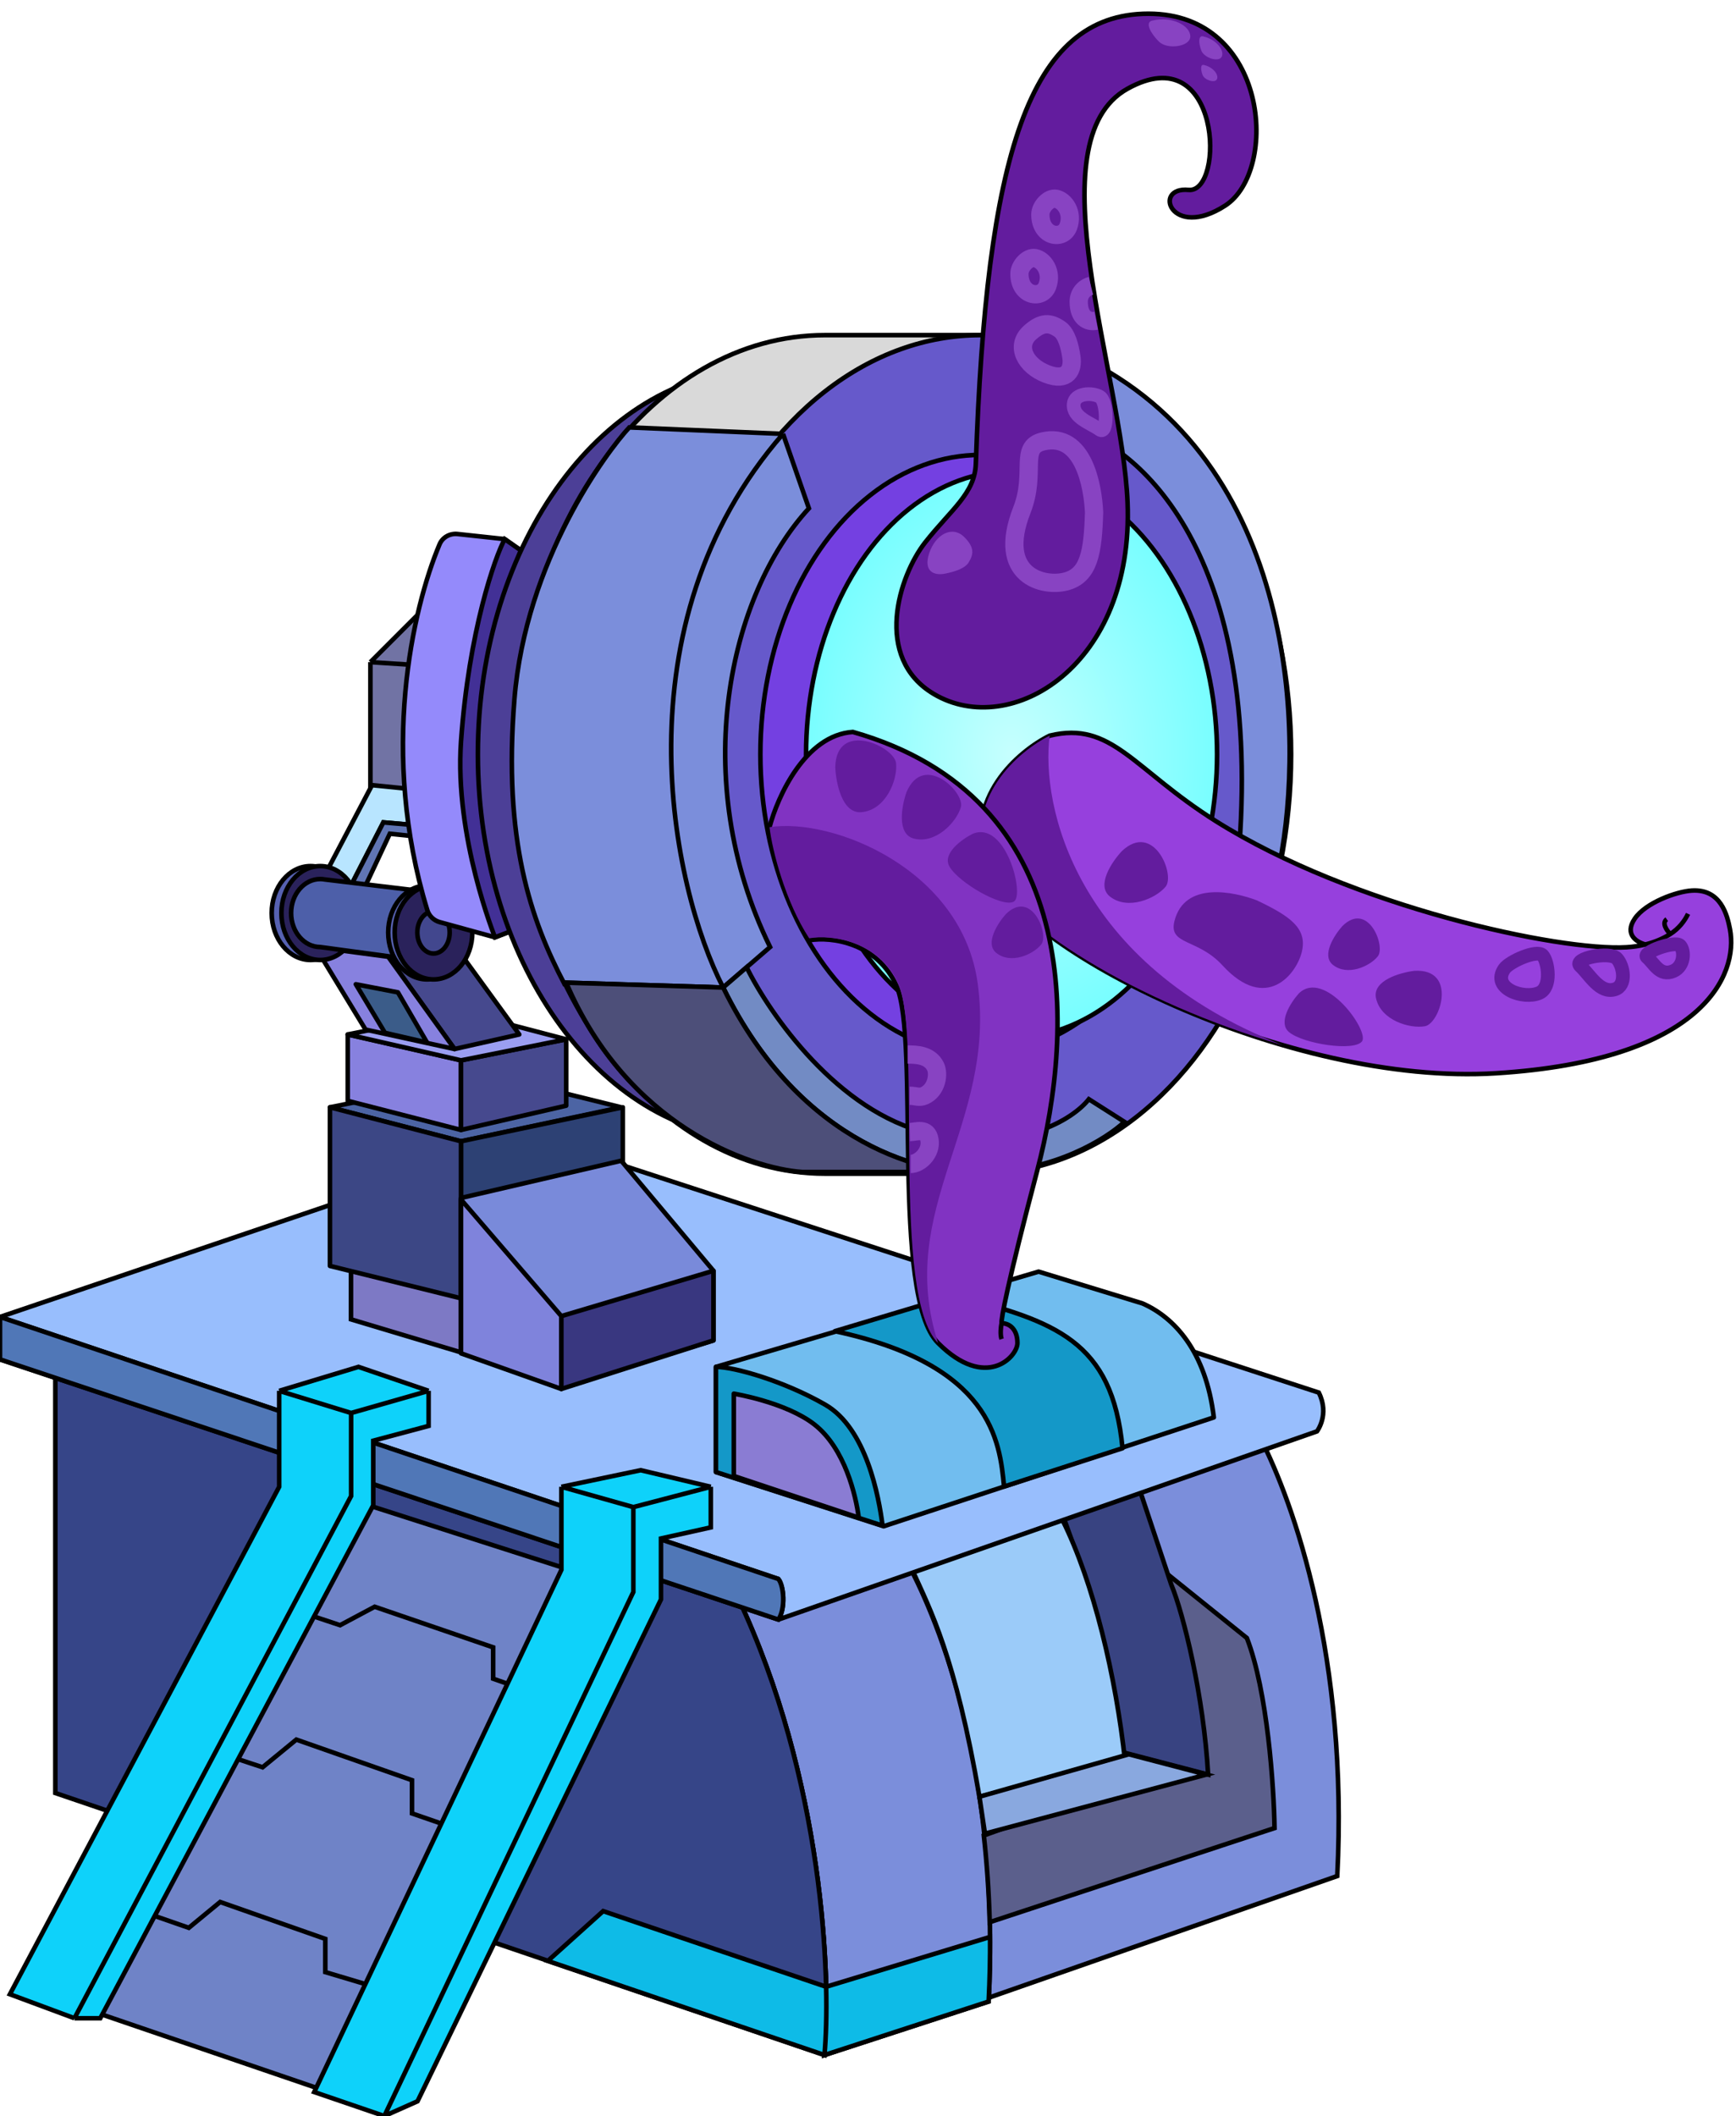 <svg width="380" height="463" viewBox="0 0 380 463" fill="none" xmlns="http://www.w3.org/2000/svg">
<g clip-path="url(#clip0_31866_3251)">
<path d="M292.715 410.491C295.138 362.849 283.295 329.069 275.758 314.4L161.498 349.526C180.232 389.254 181.955 432.832 180.474 449.655L292.715 410.491Z" fill="#7B8EDB" stroke="black"/>
<path d="M216.407 437.946C218.83 390.304 206.987 358.139 199.45 343.47L161.498 349.526C180.232 389.254 181.955 432.832 180.474 449.655L216.407 437.946Z" stroke="black"/>
<path d="M278.988 399.994L216.642 420.585C216.464 413.913 216.012 407.582 215.354 401.609L263.646 384.248C262.677 367.129 257.051 349.93 254.359 343.47L272.932 358.408C277.454 370.036 278.853 390.977 278.988 399.994Z" fill="#5B5F8C" stroke="black"/>
<path d="M264.453 388.285C263.484 371.166 259.07 353.159 256.378 346.7L249.515 326.109L232.557 331.357C238.048 346.215 243.862 364.868 245.881 383.44L264.453 388.285Z" fill="#384381" stroke="black"/>
<path d="M214.389 393.13C209.14 362.446 203.488 351.948 199.854 343.873L232.557 332.568C239.421 346.296 244.267 366.887 246.285 385.459L214.389 393.13Z" fill="#9BCBF9" stroke="black"/>
<path d="M12.112 392.323V298.654L161.498 349.526C180.232 389.254 181.955 432.832 180.474 449.655L12.112 392.323Z" fill="#364588" stroke="black"/>
<path d="M264.049 388.285L215.6 401.205L214.389 393.13L247.092 383.844L264.049 388.285Z" fill="#89A8DF" stroke="black"/>
<path d="M216.407 437.946L180.474 449.655L119.912 429.064L132.025 418.162L180.833 434.716L216.723 423.815C216.753 428.377 216.654 433.09 216.407 437.946Z" fill="#0EBBE7"/>
<path d="M180.474 449.655L216.407 437.946C216.654 433.09 216.753 428.377 216.723 423.815L180.833 434.716M180.474 449.655C180.805 445.896 180.976 440.803 180.833 434.716M180.474 449.655L119.912 429.064L132.025 418.162L180.833 434.716" stroke="black"/>
<path d="M0 288.157L116.682 248.589L288.678 304.71C291.1 309.555 288.274 313.189 288.274 313.189L170.38 354.371L0 297.443V288.157Z" fill="#98BEFD"/>
<path d="M0 288.157L116.682 248.589L288.678 304.71C291.1 309.555 288.274 313.189 288.274 313.189L170.38 354.371M0 288.157V297.443L170.38 354.371M0 288.157L170.38 345.488C171.592 346.969 171.995 351.948 170.38 354.371" stroke="black"/>
<path d="M0 297.443L170.38 354.371C171.995 351.948 171.592 346.969 170.38 345.488L0 288.156V297.443Z" fill="#5077B7" stroke="black"/>
<path d="M69.592 456.944L21.142 440.39L32.043 418.588L50.174 384.27L67.169 353.181L79.396 328.957L129.75 345.106L116.022 370.139L100.68 400.419L82.016 434.738L69.592 456.944Z" fill="#6F83C7"/>
<path d="M32.043 418.588L21.142 440.39L69.592 456.944L82.016 434.738M32.043 418.588L41.33 421.818L48.193 416.166L71.207 424.24V431.508L82.016 434.738M32.043 418.588L50.174 384.27M82.016 434.738L100.68 400.419M100.68 400.419L90.183 396.786V389.518L64.861 380.636L57.479 386.692L50.174 384.27M100.68 400.419L116.022 370.139M50.174 384.27L67.169 353.181M67.169 353.181L79.396 328.957L129.75 345.106L116.022 370.139M67.169 353.181L74.437 355.604L82.016 351.566L107.947 360.449V367.312L116.022 370.139" stroke="black"/>
<path d="M140.247 321.689L155.589 325.323V334.205L144.688 336.628V349.951L91.394 459.77L84.127 463L68.784 457.751L122.886 343.491V325.323L140.247 321.689Z" fill="#0ED2FA"/>
<path d="M155.589 325.323L140.247 321.689L122.886 325.323M155.589 325.323V334.205L144.688 336.628V349.951L91.394 459.77L84.127 463M155.589 325.323L138.632 329.764M84.127 463L68.784 457.751L122.886 343.491V325.323M84.127 463L138.632 348.336V329.764M122.886 325.323L138.632 329.764" stroke="black"/>
<path d="M78.474 299.079L93.817 304.328V311.999L81.704 315.229V329.36L21.95 441.601H16.297L2.166 436.353L61.113 325.323V304.328L78.474 299.079Z" fill="#0ED2FA"/>
<path d="M93.817 304.328L78.474 299.079L61.113 304.328M93.817 304.328V311.999L81.704 315.229V329.36L21.95 441.601H16.297M93.817 304.328L76.859 309.173M16.297 441.601L2.166 436.353L61.113 325.323V304.328M16.297 441.601L76.859 327.342V309.173M61.113 304.328L76.859 309.173" stroke="black"/>
<path d="M81.078 144.878V172.151L92.058 173.214V145.586L109.06 130.356H95.6L81.078 144.878Z" fill="#7173A4"/>
<path d="M81.078 144.878V172.151L92.058 173.214V145.586M81.078 144.878L95.6 130.356H109.06L92.058 145.586M81.078 144.878L92.058 145.586" stroke="black"/>
<path d="M81.432 171.797L70.452 192.695L76.828 193.757L83.912 179.943L92.058 180.652V172.859L81.432 171.797Z" fill="#B8E5FF" stroke="black"/>
<path d="M85.329 182.423L80.016 193.757H76.828L83.912 179.943L92.058 180.652V183.131L85.329 182.423Z" fill="#6075B4" stroke="black"/>
<path d="M76.828 288.682L101.622 296.121V283.369L76.828 276.64V288.682Z" fill="#7D79C5" stroke="black"/>
<path d="M107.289 235.198L135.979 242.282L100.913 249.721L72.223 242.282L107.289 235.198Z" fill="#4C64A4" stroke="black" stroke-linejoin="round"/>
<path d="M136.333 276.994L100.913 284.078V249.721L136.333 242.282V276.994Z" fill="#2D4174" stroke="black" stroke-linejoin="round"/>
<path d="M72.223 276.994L100.913 284.078V249.721L72.223 242.282V276.994Z" fill="#3C4785" stroke="black" stroke-linejoin="round"/>
<path d="M123.582 303.205L156.168 293.287V278.056L135.979 253.971L100.913 262.118V295.412L123.582 303.205Z" fill="#798ADA" stroke="black" stroke-linejoin="round"/>
<path d="M100.913 296.121L122.874 303.913V287.974L100.913 262.472V296.121Z" fill="#7F83DC" stroke="black" stroke-linejoin="round"/>
<path d="M122.874 303.913L156.168 293.287V278.056L122.874 287.974V303.913Z" fill="#393780" stroke="black" stroke-linejoin="round"/>
<path d="M76.119 240.866L100.913 247.241V232.011L76.119 226.343V240.866Z" fill="#8781DF" stroke="black" stroke-linejoin="round"/>
<path d="M123.936 241.928L100.913 247.241V232.011L123.936 227.406V241.928Z" fill="#46498E" stroke="black" stroke-linejoin="round"/>
<path d="M100.913 221.385L76.119 226.343L100.913 232.011L123.936 227.406L100.913 221.385Z" fill="#9B9EF1" stroke="black" stroke-linejoin="round"/>
<path d="M99.496 206.863L84.974 209.342L99.496 229.531L113.664 226.343L99.496 206.863Z" fill="#46498E" stroke="black" stroke-linejoin="round"/>
<path d="M69.035 207.217L84.974 209.342L99.496 229.531L80.016 225.281L69.035 207.217Z" fill="#8781DF" stroke="black" stroke-linejoin="round"/>
<path d="M77.89 215.363L87.1 217.134L93.475 228.114L84.266 225.989L77.89 215.363Z" fill="#3B5C89" stroke="black" stroke-linejoin="round"/>
<ellipse cx="8.501" cy="10.272" rx="8.501" ry="10.272" transform="matrix(-1 0 0 1 76.474 189.507)" fill="#5661B1" stroke="black"/>
<ellipse cx="8.501" cy="10.272" rx="8.501" ry="10.272" transform="matrix(-1 0 0 1 78.599 189.507)" fill="#2A225B" stroke="black"/>
<path d="M70.098 207.217C66.577 207.217 63.722 203.887 63.722 199.779C63.722 195.671 66.577 192.34 70.098 192.34C70.46 192.34 70.815 192.376 71.16 192.443L90.996 194.82V210.05L70.098 207.217Z" fill="#4D5FA9" stroke="black"/>
<ellipse cx="8.501" cy="10.272" rx="8.501" ry="10.272" transform="matrix(-1 0 0 1 101.976 193.757)" fill="#5661B1" stroke="black"/>
<ellipse cx="8.501" cy="10.272" rx="8.501" ry="10.272" transform="matrix(-1 0 0 1 103.393 193.757)" fill="#2A225B" stroke="black"/>
<ellipse cx="3.542" cy="4.605" rx="3.542" ry="4.605" transform="matrix(-1 0 0 1 98.434 199.424)" fill="#42478E" stroke="black"/>
<path d="M110.477 117.959L114.019 120.438C101.267 151.608 105.872 187.736 112.956 203.321L108.351 205.092L96.259 201.766C94.963 201.41 93.926 200.421 93.533 199.136C83.035 164.81 90.3 133.143 96.215 119.104C96.87 117.549 98.491 116.663 100.169 116.844L110.477 117.959Z" fill="#948AFB" stroke="black"/>
<path d="M110.477 117.959L114.019 120.438C101.267 151.608 105.872 187.736 112.956 203.321L108.351 205.092C108.351 205.092 99.438 183.131 100.913 162.234C102.613 138.148 108.351 121.855 110.477 117.959Z" fill="#423096" stroke="black"/>
<path d="M104.601 165.067C104.601 188.348 111.575 209.404 122.825 224.629C134.076 239.854 149.579 249.221 166.657 249.221H197.109V80.914H166.657C149.579 80.914 134.076 90.28 122.825 105.505C111.575 120.73 104.601 141.787 104.601 165.067Z" fill="#4C3F97" stroke="black"/>
<path d="M180.608 256.804C143.049 256.804 112.602 215.732 112.602 165.067C112.602 114.402 143.049 73.33 180.608 73.33H214.257V256.804H180.608Z" fill="#D9D9D9" stroke="black"/>
<ellipse cx="68.006" cy="91.737" rx="68.006" ry="91.737" transform="matrix(-1 0 0 1 282.617 73.33)" fill="#6659CB" stroke="black"/>
<path d="M177.066 111.229L171.399 94.936L137.75 93.519C132.791 98.832 115.048 122.617 112.602 153.024C110.122 183.84 116.144 201.195 123.582 215.363L158.293 216.072L168.565 207.217C150.501 170.38 159.71 130.001 177.066 111.229Z" fill="#7B8EDB"/>
<path d="M171.399 94.936L177.066 111.229C159.71 130.001 150.501 170.38 168.565 207.217L158.293 216.072M171.399 94.936L137.75 93.519C132.791 98.832 115.048 122.617 112.602 153.024C110.122 183.84 116.144 201.195 123.582 215.363L158.293 216.072M171.399 94.936C134.916 136.731 146.959 194.111 158.293 216.072" stroke="black"/>
<path d="M158.293 216.072L123.936 215.009C137.254 246.179 163.961 255.624 175.649 256.45H210.148C212.089 256.596 213.83 256.583 215.319 256.45C230.621 256.45 242.238 249.13 246.135 245.47L238.342 240.511C234.918 244.88 223.112 252.483 203.277 247.95C183.441 243.416 168.447 221.857 163.429 211.644L158.293 216.072Z" fill="#728BC4"/>
<path d="M158.293 216.072L123.936 215.009C137.254 246.179 163.961 255.624 175.649 256.45C182.497 256.45 200.018 256.45 215.319 256.45M158.293 216.072L163.429 211.644C168.447 221.857 183.441 243.416 203.277 247.95C223.112 252.483 234.918 244.88 238.342 240.511L246.135 245.47C242.238 249.13 230.621 256.45 215.319 256.45M158.293 216.072C175.295 250.925 203.395 257.513 215.319 256.45" stroke="black"/>
<path d="M158.293 216.072L123.936 215.009C137.254 246.179 163.961 255.624 175.649 256.45H210.148C212.089 256.596 213.83 256.583 215.319 256.45H210.148C196.549 255.427 173.172 246.572 158.293 216.072Z" fill="#4D4F79"/>
<path d="M158.293 216.072L123.936 215.009C137.254 246.179 163.961 255.624 175.649 256.45C182.497 256.45 200.018 256.45 215.319 256.45C203.395 257.513 175.295 250.925 158.293 216.072Z" stroke="black"/>
<ellipse cx="48.171" cy="65.527" rx="48.171" ry="65.527" transform="matrix(-1 0 0 1 262.782 99.54)" fill="#7440E1" stroke="black"/>
<g filter="url(#filter0_d_31866_3251)">
<ellipse cx="44.983" cy="61.985" rx="44.983" ry="61.985" transform="matrix(-1 0 0 1 256.406 103.082)" fill="url(#paint0_radial_31866_3251)"/>
<ellipse cx="44.983" cy="61.985" rx="44.983" ry="61.985" transform="matrix(-1 0 0 1 256.406 103.082)" stroke="black"/>
</g>
<path d="M233.029 93.165L236.217 77.934C284.388 100.603 285.451 161.643 280.138 188.798L271.283 185.256C276.1 118.95 247.788 96.234 233.029 93.165Z" fill="#7B8EDB" stroke="black"/>
<path d="M193.428 333.958L265.699 310.137C263.949 295.606 257.003 288.226 250.057 285.187L227.343 278.241L156.718 299.08V322.093L193.428 333.958Z" fill="#71BDEF" stroke="black" stroke-linejoin="round"/>
<path d="M156.718 322.093L193.185 333.81C192.378 327.485 189.639 312.496 180.595 307.328C171.552 302.16 160.756 299.08 156.718 299.08V322.093Z" fill="#1498C8" stroke="black" stroke-linejoin="round"/>
<path d="M219.78 325.266L245.716 316.879C243.455 293.3 230.955 289.094 208.814 283.451L182.766 291.265C217.063 298.645 218.838 315.307 219.78 325.266Z" fill="#1498C8" stroke="black" stroke-linejoin="round"/>
<path d="M160.625 322.957L187.976 332.074C187.361 327.27 184.937 316.879 178.247 311.669C171.997 306.802 160.625 304.944 160.625 304.944V322.957Z" fill="#8A7CD3" stroke="black" stroke-linejoin="round"/>
<path d="M204.441 151.871C191.004 143.931 196.806 125.914 202.532 118.661C208.258 111.408 213.381 107.969 213.602 101.484C215.892 34.301 225.053 3 251.392 3C277.731 3 280.021 37.355 268.188 44.989C256.354 52.624 252.156 40.79 260.172 41.554C268.188 42.317 267.424 7.962 246.811 19.414C226.199 30.866 245.666 82.016 246.811 109.881C248.286 145.763 221.236 161.795 204.441 151.871Z" fill="#631C9E" stroke="black"/>
<path d="M253.682 9.107C251.774 7.199 250.629 4.909 252.156 4.527C256.599 3.416 260.553 5.672 260.553 7.962C260.553 10.253 255.493 10.918 253.682 9.107Z" fill="#8843C2"/>
<path d="M262.958 11.066C262.339 9.4 262.289 7.734 263.319 7.956C266.315 8.603 268.073 11.066 267.432 12.399C266.79 13.731 263.545 12.646 262.958 11.066Z" fill="#8843C2"/>
<path d="M263.234 16.396C262.799 15.226 262.763 14.056 263.487 14.212C265.592 14.666 266.827 16.397 266.376 17.333C265.926 18.269 263.646 17.506 263.234 16.396Z" fill="#8843C2"/>
<path d="M228.29 96.585C237.126 94.496 239.228 106.336 239.486 112.101C239.236 121.009 238.311 125.885 233.367 127.218C228.422 128.551 218.023 126.051 223.68 111.619C226.911 103.375 222.971 97.842 228.29 96.585Z" stroke="#8843C2" stroke-width="4"/>
<path d="M225.467 72.759C228.077 70.436 229.818 70.517 231.994 72.033C233.444 73.043 234.17 75.662 234.532 78.202C234.895 80.742 233.807 83.645 229.093 81.831C224.379 80.016 222.203 75.662 225.467 72.759Z" stroke="#8843C2" stroke-width="4"/>
<path d="M235.033 88.389C235.265 85.99 239.048 85.81 240.751 86.819C242.454 87.828 242.485 95.259 240.751 94.007C238.727 92.545 234.742 91.388 235.033 88.389Z" stroke="#8843C2" stroke-width="3"/>
<path d="M211.108 117.547C213.226 119.686 213.228 121.18 212.005 123.105C211.189 124.389 208.953 125.119 206.769 125.535C204.585 125.952 202.027 125.141 203.403 121.029C204.78 116.918 208.46 114.874 211.108 117.547Z" fill="#8843C2"/>
<path d="M231.161 43.493C229.634 43.188 227.725 45.203 227.725 46.929C227.725 51.891 232.688 52.654 233.833 49.601C234.978 46.547 233.07 43.875 231.161 43.493Z" stroke="#8843C2" stroke-width="4"/>
<path d="M226.58 56.472C225.053 56.166 223.145 58.182 223.145 59.907C223.145 64.87 228.107 65.633 229.252 62.579C230.398 59.525 228.489 56.853 226.58 56.472Z" stroke="#8843C2" stroke-width="4"/>
<path d="M238.795 62.548C237.268 62.93 236.123 64.29 236.123 66.015C236.123 69.436 238.032 70.564 239.941 70.183" stroke="#8843C2" stroke-width="4"/>
<path d="M215.966 189.435C210.739 174.702 222.987 164.32 229.764 160.971C243.367 157.659 247.994 168.253 266.126 179.663C296.034 198.486 341.502 208.145 356.031 207.269C357.536 207.178 358.918 206.963 360.18 206.652C358.404 206.233 355.45 204.517 357.833 201.011C360.216 197.505 366.977 195.06 370.356 194.859C376.715 194.481 378.09 200.28 378.676 203.308C380.599 213.259 372.856 231.992 327.493 234.832C282.13 237.672 222.499 207.851 215.966 189.435Z" fill="#9640DD"/>
<path d="M360.18 206.652C358.918 206.963 357.536 207.178 356.031 207.269C341.502 208.145 296.034 198.486 266.126 179.663C247.994 168.253 243.367 157.659 229.764 160.971C222.987 164.32 210.739 174.702 215.966 189.435C222.499 207.851 282.13 237.672 327.493 234.832C372.856 231.992 380.599 213.259 378.676 203.308C378.09 200.28 376.715 194.481 370.356 194.859C366.977 195.06 360.216 197.505 357.833 201.011C355.45 204.517 358.404 206.233 360.18 206.652ZM360.18 206.652C362.328 206.123 364.13 205.316 365.612 204.372M365.612 204.372C364.866 203.633 363.67 201.951 364.845 201.133M365.612 204.372C367.486 203.177 368.736 201.548 369.505 199.951" stroke="black"/>
<path d="M215.966 189.435C210.739 174.702 222.987 164.32 229.764 160.971C227.803 176.134 235.256 210.905 280.753 228.676C248.799 219.382 220.362 201.827 215.966 189.435Z" fill="#631C9E"/>
<path d="M257.078 201.545C259.286 192.72 270.143 195.122 275.086 196.99C282.433 200.469 286.103 203.092 285.004 208.09C283.906 213.089 277.154 221.665 267.602 211.238C262.146 205.281 255.748 206.857 257.078 201.545Z" fill="#631C9E"/>
<path d="M242.983 196.19C239.858 193.759 243.417 188.52 245.588 186.205C252.534 179.693 257.31 191.414 255.139 194.019C252.968 196.624 246.891 199.229 242.983 196.19Z" fill="#631C9E"/>
<path d="M301.203 218.417C300.361 214.548 306.451 212.807 309.601 212.42C319.106 211.872 315.262 223.931 311.926 224.54C308.591 225.149 302.255 223.254 301.203 218.417Z" fill="#631C9E"/>
<path d="M291.736 211.091C289.201 209.027 292.088 204.581 293.849 202.615C299.484 197.087 303.358 207.037 301.597 209.248C299.836 211.459 294.906 213.671 291.736 211.091Z" fill="#631C9E"/>
<path d="M282.185 225.852C279.65 223.788 282.537 219.341 284.298 217.376C289.933 211.848 299.879 225.67 298.118 227.882C296.358 230.093 285.355 228.431 282.185 225.852Z" fill="#631C9E"/>
<path d="M353.477 216.469C356.098 215.667 355.443 211.41 353.933 209.741C352.423 208.071 344.133 209.717 345.922 211.367C348.009 213.292 350.2 217.472 353.477 216.469Z" stroke="#631C9E" stroke-width="3"/>
<path d="M366.317 212.462C368.721 211.402 368.807 208.022 367.751 206.89C366.696 205.757 359.232 208.381 360.534 209.454C362.052 210.706 363.313 213.787 366.317 212.462Z" stroke="#631C9E" stroke-width="3"/>
<path d="M336.954 217.258C339.742 216.029 338.881 210.336 337.656 209.023C336.432 207.709 330.388 210.382 329.284 211.998C326.378 216.251 333.469 218.795 336.954 217.258Z" stroke="#631C9E" stroke-width="3"/>
<path d="M168.444 180.995C170.181 174.338 176.258 160.851 186.678 160.156C237.037 174.483 235.301 224.842 227.052 256.1C220.453 281.106 219.093 288.805 219.238 289.528C220.974 289.528 222.711 290.831 222.711 293.87C222.711 296.909 215.765 304.289 205.345 293.87C194.926 283.451 201.438 227.447 196.229 215.726C192.061 206.348 182.047 204.872 177.127 205.741C171.917 197.753 169.023 186.06 168.444 180.995Z" fill="#8133C2"/>
<path d="M219.238 289.528C220.974 289.528 222.711 290.831 222.711 293.87C222.711 296.909 215.765 304.289 205.345 293.87C194.926 283.451 201.438 227.447 196.229 215.726C192.061 206.348 182.047 204.872 177.127 205.741C171.917 197.753 169.023 186.06 168.444 180.995C170.181 174.338 176.258 160.851 186.678 160.156C237.037 174.483 235.301 224.842 227.052 256.1C220.453 281.106 219.093 288.805 219.238 289.528ZM219.238 289.528C219.093 290.252 218.89 291.96 219.238 293.002" stroke="black"/>
<path d="M177.127 205.306C171.917 197.318 169.023 186.06 168.444 180.995C182.192 178.824 210.677 190.16 214.028 215.292C218.138 246.115 195.794 264.349 205.345 293.87C194.926 283.451 201.872 227.013 196.663 215.292C192.495 205.914 182.047 204.438 177.127 205.306Z" fill="#631C9E"/>
<path d="M198.686 230.741C200.422 230.741 203.461 230.741 204.764 233.346C205.567 234.952 205.09 238.53 202.302 239.76C201.215 240.24 200.422 239.76 199.12 239.76" stroke="#8843C2" stroke-width="4"/>
<path d="M199.332 254.684C201.29 254.684 203.945 252.236 203.461 249.409C202.986 246.633 200.505 247.679 199.15 247.709" stroke="#8843C2" stroke-width="4"/>
<path d="M200.055 183.489C196.217 182.514 197.379 176.288 198.44 173.297C202.195 164.547 211.267 173.373 210.322 176.629C209.377 179.885 204.852 184.707 200.055 183.489Z" fill="#631C9E"/>
<path d="M207.822 189.592C206.21 186.747 210.517 183.655 212.872 182.464C220.131 179.363 224.371 195.856 221.927 197.276C219.482 198.695 209.837 193.147 207.822 189.592Z" fill="#631C9E"/>
<path d="M218.065 208.486C215.53 206.422 218.417 201.976 220.178 200.01C225.813 194.483 229.687 204.432 227.926 206.644C226.165 208.855 221.235 211.066 218.065 208.486Z" fill="#631C9E"/>
<path d="M188.567 177.71C184.308 178.081 182.971 171.277 182.835 167.829C183.093 157.511 195.787 163.325 196.147 167.004C196.507 170.683 193.891 177.247 188.567 177.71Z" fill="#631C9E"/>
</g>
<defs>
<filter id="filter0_d_31866_3251" x="155.94" y="82.582" width="130.966" height="164.969" filterUnits="userSpaceOnUse" color-interpolation-filters="sRGB">
<feFlood flood-opacity="0" result="BackgroundImageFix"/>
<feColorMatrix in="SourceAlpha" type="matrix" values="0 0 0 0 0 0 0 0 0 0 0 0 0 0 0 0 0 0 127 0" result="hardAlpha"/>
<feOffset dx="10"/>
<feGaussianBlur stdDeviation="10"/>
<feComposite in2="hardAlpha" operator="out"/>
<feColorMatrix type="matrix" values="0 0 0 0 0.471 0 0 0 0 0.996 0 0 0 0 1 0 0 0 1 0"/>
<feBlend mode="normal" in2="BackgroundImageFix" result="effect1_dropShadow_31866_3251"/>
<feBlend mode="normal" in="SourceGraphic" in2="effect1_dropShadow_31866_3251" result="shape"/>
</filter>
<radialGradient id="paint0_radial_31866_3251" cx="0" cy="0" r="1" gradientUnits="userSpaceOnUse" gradientTransform="translate(44.983 61.985) rotate(-90) scale(61.985 44.983)">
<stop stop-color="#C6FFFE"/>
<stop offset="1" stop-color="#78FEFF"/>
</radialGradient>
<clipPath id="clip0_31866_3251">
<rect width="380" height="463" fill="white"/>
</clipPath>
</defs>
</svg>
